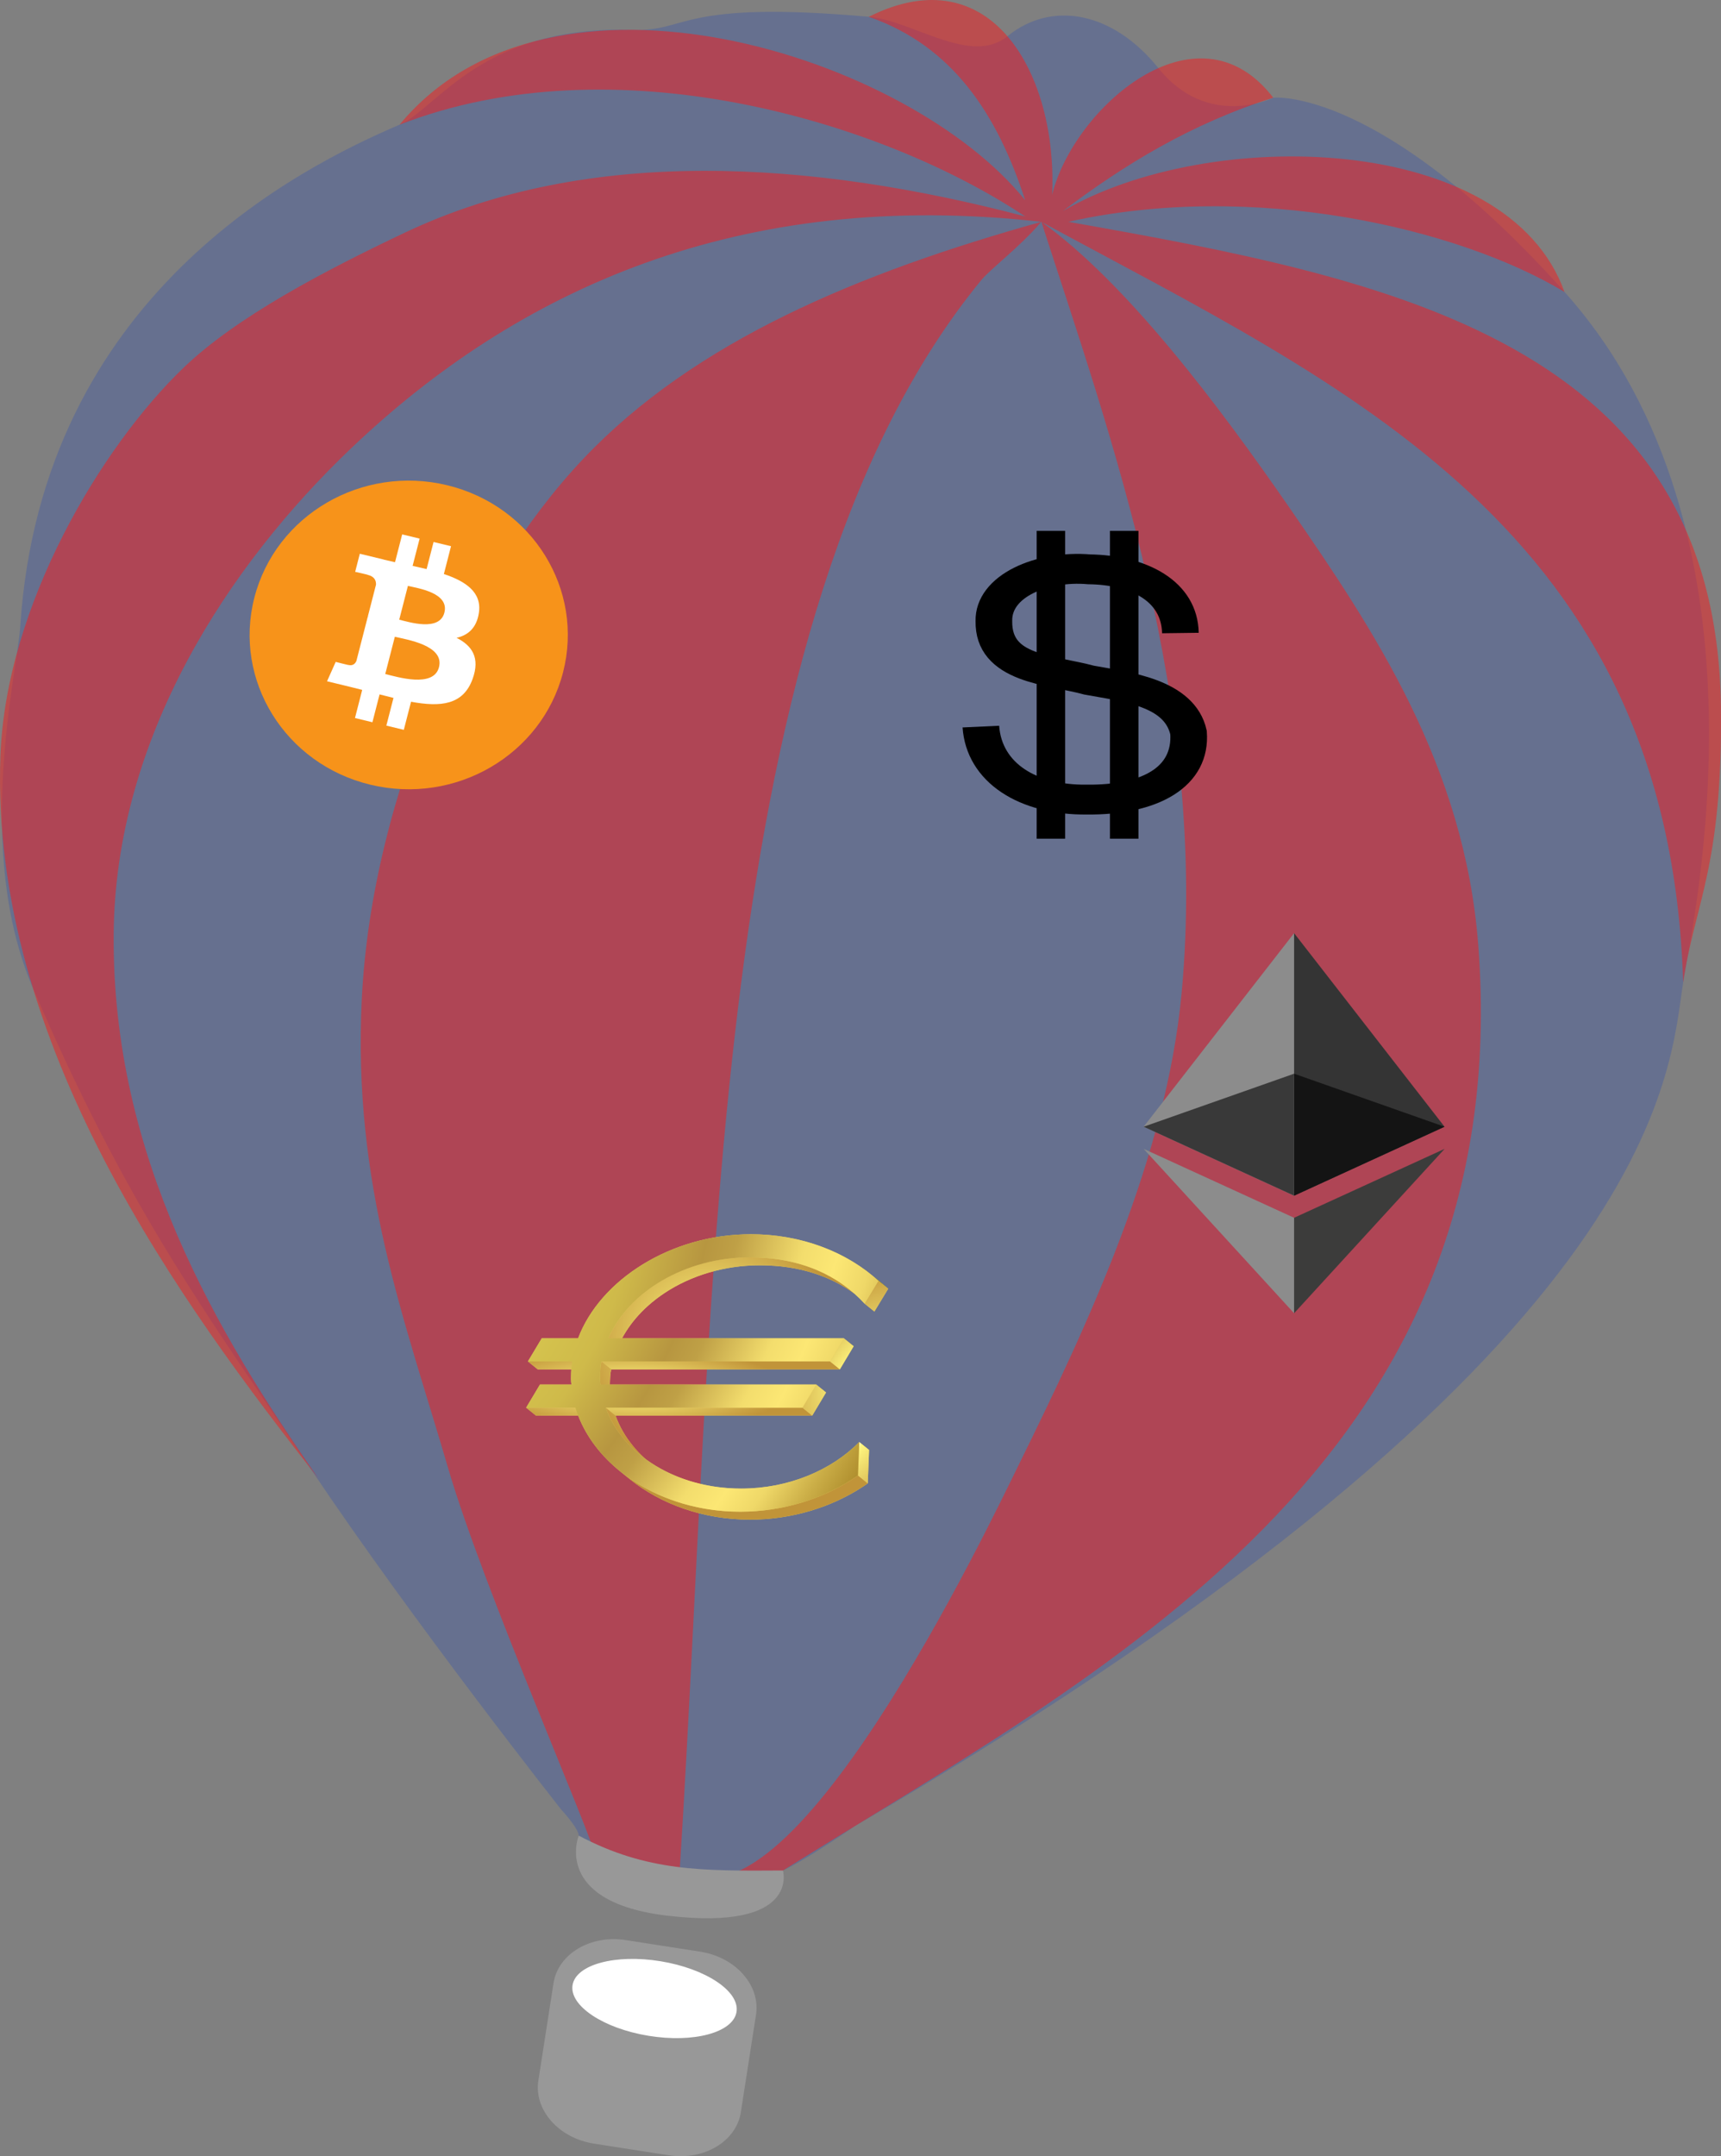 <?xml version="1.0" encoding="UTF-8" standalone="no"?>
<!-- Generator: Adobe Illustrator 14.0.0, SVG Export Plug-In . SVG Version: 6.00 Build 43363)  -->

<svg
   xmlns:dc="http://purl.org/dc/elements/1.1/"
   xmlns:cc="http://creativecommons.org/ns#"
   xmlns:rdf="http://www.w3.org/1999/02/22-rdf-syntax-ns#"
   xmlns:svg="http://www.w3.org/2000/svg"
   xmlns="http://www.w3.org/2000/svg"
   xmlns:xlink="http://www.w3.org/1999/xlink"
   xmlns:sodipodi="http://sodipodi.sourceforge.net/DTD/sodipodi-0.dtd"
   xmlns:inkscape="http://www.inkscape.org/namespaces/inkscape"
   id="Layer_1"
   enable-background="new 0 0 960 841.89"
   xml:space="preserve"
   viewBox="0 0 319.094 399.67"
   version="1.1"
   y="0px"
   x="0px"
   sodipodi:docname="hotairballoon-small.svg"
   inkscape:version="0.92.3 (2405546, 2018-03-11)"
   inkscape:export-filename="/home/hitman/Downloads/hotairballoon.png"
   inkscape:export-xdpi="96"
   inkscape:export-ydpi="96"
   width="319.094"
   height="399.67"><rect x="0" y="0" width="319.094" height="399.67" fill="#808080" stroke="none"/><defs
   id="defs3795"><linearGradient
     inkscape:collect="always"
     id="linearGradient4606"><stop
       style="stop-color:#ed2224;stop-opacity:1;"
       offset="0"
       id="stop4602" /><stop
       style="stop-color:#ed2224;stop-opacity:0;"
       offset="1"
       id="stop4604" /></linearGradient><linearGradient
     inkscape:collect="always"
     xlink:href="#linearGradient4606"
     id="linearGradient4608"
     x1="316.952"
     y1="404.322"
     x2="636.047"
     y2="404.322"
     gradientUnits="userSpaceOnUse" /><linearGradient
     id="linearGradient2970"><stop
       style="stop-color:#924f20;stop-opacity:1;"
       offset="0"
       id="stop2972" /><stop
       id="stop3770"
       offset="0.116"
       style="stop-color:#c7ac44;stop-opacity:1;" /><stop
       id="stop2978"
       offset="0.216"
       style="stop-color:#d4c24d;stop-opacity:1;" /><stop
       style="stop-color:#cfba4a;stop-opacity:1;"
       offset="0.304"
       id="stop3766" /><stop
       style="stop-color:#b79640;stop-opacity:1;"
       offset="0.432"
       id="stop2980" /><stop
       id="stop3768"
       offset="0.484"
       style="stop-color:#bfa046;stop-opacity:1;" /><stop
       id="stop3756"
       offset="0.6"
       style="stop-color:#f3dd6d;stop-opacity:1;" /><stop
       id="stop2982"
       offset="0.66"
       style="stop-color:#fce774;stop-opacity:1;" /><stop
       style="stop-color:#efd868;stop-opacity:1;"
       offset="0.72"
       id="stop3758" /><stop
       id="stop3762"
       offset="0.792"
       style="stop-color:#cbae47;stop-opacity:1;" /><stop
       style="stop-color:#9c781c;stop-opacity:1;"
       offset="0.9"
       id="stop2984" /><stop
       id="stop3760"
       offset="0.924"
       style="stop-color:#976b1c;stop-opacity:1;" /><stop
       style="stop-color:#8b491c;stop-opacity:1;"
       offset="1"
       id="stop2974" /></linearGradient><linearGradient
     id="linearGradient2763"><stop
       style="stop-color:#fffded;stop-opacity:1;"
       offset="0"
       id="stop2765" /><stop
       id="stop2767"
       offset="0.041"
       style="stop-color:#fff9b6;stop-opacity:1;" /><stop
       id="stop2769"
       offset="0.082"
       style="stop-color:#fff67f;stop-opacity:1;" /><stop
       style="stop-color:#c19439;stop-opacity:1;"
       offset="1"
       id="stop2771" /></linearGradient><linearGradient
     id="linearGradient2751"><stop
       style="stop-color:#fffded;stop-opacity:1;"
       offset="0"
       id="stop2753" /><stop
       id="stop2755"
       offset="0.082"
       style="stop-color:#fff9b6;stop-opacity:1;" /><stop
       id="stop2757"
       offset="0.082"
       style="stop-color:#fff67f;stop-opacity:1;" /><stop
       style="stop-color:#c19439;stop-opacity:1;"
       offset="1"
       id="stop2759" /></linearGradient><linearGradient
     id="linearGradient3267"><stop
       style="stop-color:#fffded;stop-opacity:1;"
       offset="0"
       id="stop3269" /><stop
       id="stop3285"
       offset="0.382"
       style="stop-color:#fff9b6;stop-opacity:1;" /><stop
       id="stop3283"
       offset="0.629"
       style="stop-color:#fff67f;stop-opacity:1;" /><stop
       style="stop-color:#c19439;stop-opacity:1;"
       offset="1"
       id="stop3271" /></linearGradient><linearGradient
     id="linearGradient3302"><stop
       id="stop3304"
       offset="0"
       style="stop-color:#fffded;stop-opacity:1;" /><stop
       style="stop-color:#fff9b6;stop-opacity:1;"
       offset="0.038"
       id="stop3306" /><stop
       style="stop-color:#fff67f;stop-opacity:1;"
       offset="0.082"
       id="stop3308" /><stop
       id="stop3310"
       offset="1"
       style="stop-color:#c19439;stop-opacity:1;" /></linearGradient><radialGradient
     gradientUnits="userSpaceOnUse"
     gradientTransform="matrix(1.037,-0.425,0.525,1.281,-76.854,51.659)"
     r="214.712"
     fy="165.491"
     fx="229.422"
     cy="165.491"
     cx="229.422"
     id="radialGradient2744"
     xlink:href="#linearGradient3267"
     inkscape:collect="always" /><radialGradient
     gradientUnits="userSpaceOnUse"
     gradientTransform="matrix(0.975,0,0,1.201,-0.109,-49.282)"
     r="163.204"
     fy="179.071"
     fx="219.031"
     cy="179.071"
     cx="219.031"
     id="radialGradient2746"
     xlink:href="#linearGradient3302"
     inkscape:collect="always" /><radialGradient
     gradientUnits="userSpaceOnUse"
     gradientTransform="matrix(0.975,0.014,-0.005,0.331,1.018,152.346)"
     r="191.234"
     fy="233.719"
     fx="124.241"
     cy="233.719"
     cx="124.241"
     id="radialGradient2749"
     xlink:href="#linearGradient2751"
     inkscape:collect="always" /><radialGradient
     gradientUnits="userSpaceOnUse"
     gradientTransform="matrix(1.348,0.64,-1.459,3.071,217.244,-706.162)"
     r="50.984"
     fy="220.316"
     fx="361.732"
     cy="220.316"
     cx="361.732"
     id="radialGradient2761"
     xlink:href="#linearGradient2763"
     inkscape:collect="always" /><radialGradient
     r="50.984"
     fy="248.539"
     fx="397.101"
     cy="248.539"
     cx="397.101"
     gradientTransform="matrix(1.348,0.64,-1.459,3.071,217.244,-706.162)"
     gradientUnits="userSpaceOnUse"
     id="radialGradient2781"
     xlink:href="#linearGradient2763"
     inkscape:collect="always" /><linearGradient
     y2="314.623"
     x2="350.39"
     y1="616.899"
     x1="350.39"
     gradientTransform="matrix(0.621,0,0,0.621,-279.741,41.891)"
     gradientUnits="userSpaceOnUse"
     id="linearGradient4294"
     xlink:href="#linearGradient2970"
     inkscape:collect="always" /><radialGradient
     r="209.324"
     fy="90.124"
     fx="-110.428"
     cy="90.124"
     cx="-110.428"
     gradientTransform="matrix(-2.183,5.235,-2.924,-1.219,-87.986,779.252)"
     gradientUnits="userSpaceOnUse"
     id="radialGradient4303"
     xlink:href="#linearGradient2970"
     inkscape:collect="always" /><radialGradient
     inkscape:collect="always"
     xlink:href="#linearGradient2763"
     id="radialGradient4992"
     gradientUnits="userSpaceOnUse"
     gradientTransform="matrix(1.348,0.64,-1.459,3.071,217.244,-706.162)"
     cx="361.732"
     cy="220.316"
     fx="361.732"
     fy="220.316"
     r="50.984" /><radialGradient
     inkscape:collect="always"
     xlink:href="#linearGradient2763"
     id="radialGradient4994"
     gradientUnits="userSpaceOnUse"
     gradientTransform="matrix(1.348,0.64,-1.459,3.071,217.244,-706.162)"
     cx="361.732"
     cy="220.316"
     fx="361.732"
     fy="220.316"
     r="50.984" /><filter
     id="filter15393"
     style="color-interpolation-filters:sRGB"><feGaussianBlur
       stdDeviation="30.574"
       id="feGaussianBlur15395" /></filter><filter
     id="filter15393-6"
     style="color-interpolation-filters:sRGB"><feGaussianBlur
       id="feGaussianBlur15395-7"
       stdDeviation="30.574" /></filter><filter
     inkscape:label="Drop Shadow"
     id="filter6308"
     style="color-interpolation-filters:sRGB"><feFlood
       result="flood"
       flood-color="rgb(0,0,0)"
       flood-opacity="0.8"
       id="feFlood6310" /><feComposite
       result="composite1"
       operator="in"
       in="flood"
       in2="SourceGraphic"
       id="feComposite6312" /><feGaussianBlur
       result="blur"
       stdDeviation="10"
       id="feGaussianBlur6314" /><feOffset
       result="offset"
       dy="20"
       dx="20"
       id="feOffset6316" /><feComposite
       result="composite2"
       operator="over"
       in="SourceGraphic"
       in2="offset"
       id="feComposite6318" /></filter></defs><sodipodi:namedview
   pagecolor="#ffffff"
   bordercolor="#666666"
   borderopacity="1"
   objecttolerance="10"
   gridtolerance="10"
   guidetolerance="10"
   inkscape:pageopacity="0"
   inkscape:pageshadow="2"
   inkscape:window-width="1920"
   inkscape:window-height="1016"
   id="namedview3793"
   showgrid="false"
   inkscape:zoom="1.39"
   inkscape:cx="191.12347"
   inkscape:cy="252.27435"
   inkscape:window-x="0"
   inkscape:window-y="27"
   inkscape:window-maximized="1"
   inkscape:current-layer="g3788"
   fit-margin-top="0"
   fit-margin-left="0"
   fit-margin-right="0"
   fit-margin-bottom="0" />
<g
   id="g3788"
   style="clip-rule:evenodd;fill-rule:evenodd"
   transform="translate(-316.952,-304.763)">
	<path
   d="m 462.12,651.47 c 4.308,-1.951 13.434,-8.286 13.434,-8.286 150.83,-88.167 150.82,-139.82 153.48,-156.31 1.928,-11.983 17.941,-83.381 -22,-128 -34.168,-38.167 -54,-36 -54,-36 0,0 -12.1,5.988 -21.307,-5.485 -8.373,-10.432 -19.705,-12.632 -27.984,-5.907 -6.805,5.528 -17.475,-2.875 -25.709,-3.607 -35.022,-3.117 -33.532,2.741 -43.5,2.418 -28.334,-0.918 -36.383,14.531 -43.5,17.582 -18.432,7.899 -66.346,31.659 -70.326,92.998 -0.552,8.502 -8.708,41.327 2.373,67.104 17.787,41.375 32.104,60.108 51.278,88.753 19.174,28.645 46.663,63.47 46.663,63.47 0,0 3.134,3.353 3.243,4.815 0.249,3.33 9.762,6.093 21.534,7.658 6.33,0.86 10.8,1.32 16.34,-1.19 z"
   id="path3774"
   style="fill:#3e58a8;fill-opacity:0.387"
   inkscape:connector-curvature="0" />
	<g
   id="g3780"
   style="opacity:1;fill:#ed2224;fill-opacity:0.54"
   transform="translate(0,78)">
		<path
   d="m 629.03,408.88 c -2.586,-84.082 -62.814,-110.52 -119,-141 -56.081,-6.3 -97.223,12.67 -128,42 -22.754,21.685 -43.708,53.596 -44,90 -0.332,41.403 19.17,73.949 38,101 -25.14,-32.089 -60.967,-80.434 -59,-134 1.025,-27.92 18.743,-57.382 34,-72 9.787,-9.377 25.943,-17.864 41,-25 33.965,-16.096 75.278,-13.443 115,-3 -27.004,-17.971 -76.451,-32.383 -116,-17 28.142,-34.029 94.458,-12.773 116,14 -5.141,-15.859 -13.402,-28.598 -29,-34 22.862,-11.492 35.036,10.891 34,33 3.877,-15.937 26.834,-36.451 41,-18 -15.205,4.796 -27.611,12.39 -39,21 27.182,-15.863 82.359,-14.651 93,15 -19.838,-11.938 -57.875,-20.658 -92,-13 59.771,10.562 120.19,22.316 121,90 0.35,29.66 -4.89,36.44 -7,51 z"
   id="path3776"
   style="fill:#ed2224;fill-opacity:0.54"
   inkscape:connector-curvature="0" />
		<path
   d="m 461.2,577.88 c 0.405,-0.973 -2.472,-0.467 0.925,-4.404 58.092,-36.351 136.33,-75.241 128.91,-171.6 -2.557,-33.195 -19.268,-58.244 -35,-81 -13.201,-19.093 -30.139,-41.582 -46,-53 12.691,39.307 30.994,89.392 26,143 -2.838,30.465 -17.383,61.369 -30,87 -5.881,11.944 -43.109,90.263 -63.023,74.984 6.845,-107.87 4.952,-232.1 55.857,-294.15 1.766,-2.152 7,-6 11.166,-10.834 -33.722,9.425 -64.235,22.035 -85,44 -21.179,22.401 -39.113,62.144 -41,100 -1.723,34.578 7.962,59.46 16,87 6.503,22.279 26.706,68.141 27.321,71.992 0.54,3.47 32.17,11.01 33.84,7.01 z m -12.17,4"
   id="path3778"
   style="fill:#ed2224;fill-opacity:0.54"
   inkscape:connector-curvature="0" />
	</g>
	<path
   d="m 454.32,696.26 c -0.846,5.437 -6.84,9.018 -13.389,8 l -13.832,-2.151 c -6.549,-1.018 -11.174,-6.248 -10.328,-11.686 l 2.805,-18.047 c 0.846,-5.437 6.84,-9.019 13.389,-8.001 l 13.832,2.151 c 6.549,1.018 11.174,6.25 10.328,11.687 l -2.81,18.05 z"
   id="path3782"
   inkscape:connector-curvature="0"
   style="fill:#989898" />
		<ellipse
   rx="15.402"
   transform="rotate(9.312)"
   ry="6.999"
   cy="595.385"
   cx="541.79"
   id="ellipse3784"
   style="fill:#ffffff;stroke-width:1" />
	<path
   d="m 462.12,651.47 c 0,0 3.278,11.233 -21.258,8.403 -21.667,-2.499 -16.603,-14.859 -16.603,-14.859 12.68,6.7 22.94,6.55 37.86,6.46 z"
   id="path3786"
   inkscape:connector-curvature="0"
   style="fill:#989898" />
<g
   id="g4666"
   transform="matrix(0.922,0,0,0.894,363.234,393.846)"><path
     id="path4662"
     d="M 63.033,39.744 C 58.759,56.887 41.396,67.32 24.251,63.045 7.113,58.771 -3.32,41.407 0.956,24.265 5.228,7.12 22.591,-3.314 39.731,0.96 56.875,5.234 67.307,22.6 63.033,39.744 Z"
     inkscape:connector-curvature="0"
     style="fill:#f7931a" /><path
     id="path4664"
     d="M 46.103,27.444 C 46.74,23.186 43.498,20.897 39.065,19.37 l 1.438,-5.768 -3.511,-0.875 -1.4,5.616 c -0.923,-0.23 -1.871,-0.447 -2.813,-0.662 l 1.41,-5.653 -3.509,-0.875 -1.439,5.766 c -0.764,-0.174 -1.514,-0.346 -2.242,-0.527 l 0.004,-0.018 -4.842,-1.209 -0.934,3.75 c 0,0 2.605,0.597 2.55,0.634 1.422,0.355 1.679,1.296 1.636,2.042 l -1.638,6.571 c 0.098,0.025 0.225,0.061 0.365,0.117 -0.117,-0.029 -0.242,-0.061 -0.371,-0.092 l -2.296,9.205 c -0.174,0.432 -0.615,1.08 -1.609,0.834 0.035,0.051 -2.552,-0.637 -2.552,-0.637 l -1.743,4.019 4.569,1.139 c 0.85,0.213 1.683,0.436 2.503,0.646 l -1.453,5.834 3.507,0.875 1.439,-5.772 c 0.958,0.26 1.888,0.5 2.798,0.726 l -1.434,5.745 3.511,0.875 1.453,-5.823 c 5.987,1.133 10.489,0.676 12.384,-4.739 1.527,-4.36 -0.076,-6.875 -3.226,-8.515 2.294,-0.529 4.022,-2.038 4.483,-5.155 z m -8.022,11.249 c -1.085,4.36 -8.426,2.003 -10.806,1.412 l 1.928,-7.729 c 2.38,0.594 10.012,1.77 8.878,6.317 z m 1.086,-11.312 c -0.99,3.966 -7.1,1.951 -9.082,1.457 l 1.748,-7.01 c 1.982,0.494 8.365,1.416 7.334,5.553 z"
     inkscape:connector-curvature="0"
     style="fill:#ffffff" /></g><g
   id="g4751"
   transform="matrix(0.218,0,0,0.169,528.996,477.73)"><polygon
     id="polygon4739"
     points="127.961,287.958 255.923,212.32 127.961,0 125.166,9.5 125.166,285.168 "
     style="fill:#343434" /><polygon
     id="polygon4741"
     points="127.962,287.959 127.962,154.158 127.962,0 0,212.32 "
     style="fill:#8c8c8c" /><polygon
     id="polygon4743"
     points="127.961,416.907 255.999,236.587 127.961,312.187 126.386,314.107 126.386,412.306 "
     style="fill:#3c3c3b" /><polygon
     id="polygon4745"
     points="0,236.585 127.962,416.905 127.962,312.185 "
     style="fill:#8c8c8c" /><polygon
     id="polygon4747"
     points="127.961,154.159 127.961,287.958 255.921,212.321 "
     style="fill:#141414" /><polygon
     id="polygon4749"
     points="127.961,154.159 0.001,212.321 127.961,287.958 "
     style="fill:#393939" /></g><g
   transform="matrix(0.156,0,0,0.124,415.184,533.437)"
   id="g3">
	<g
   id="g5">
		<g
   id="g7"
   enable-background="new    ">
			<path
   sodipodi:nodetypes="ccccccscccccscccsscccscsscccccsscccccssscsccccccccc"
   id="polygon2565"
   d="M 262.81,0.832 C 167.761,0.832 83.576,69.022 57.38,156.39 H 14.179 L -2.242,190.938 9.427,202.79 H 49.306 c -0.086,1.815 -0.158,3.637 -0.213,5.453 -0.176,5.764 -0.356,11.511 0.427,17.274 H 12.077 L -4.344,260.065 7.325,271.916 H 57.471 c 9.72,31.634 27.06,60.16 49.842,83.293 0.101,0.102 0.204,0.203 0.305,0.305 0.536,0.55 1.076,1.098 1.615,1.645 l 9.749,9.901 c 36.573,37.138 87.16,60.383 142.793,60.383 49.833,0 97.198,-18.698 134.415,-49.507 1.863,-1.542 3.704,-3.119 5.514,-4.722 l 1.523,-49.933 -11.668,-11.851 c -32.979,42.238 -84.221,69.614 -140.386,69.614 -43.898,0 -83.671,-16.634 -113.424,-43.962 -0.772,-0.867 -1.561,-1.737 -2.315,-2.62 -9.694,-11.343 -17.887,-24.019 -24.281,-37.717 -3.712,-7.952 -6.82,-16.243 -9.262,-24.83 h 233.794 l 16.421,-34.548 -11.668,-11.851 H 95.188 c 0.026,-1.815 0.066,-3.637 0.122,-5.453 0.068,-2.217 0.156,-4.831 0.335,-7.586 0.209,-3.205 0.547,-6.589 1.158,-9.688 H 368.527 L 384.917,168.241 373.249,156.39 H 109.629 c 1.57,-3.676 3.274,-7.291 5.088,-10.846 3.297,-6.463 6.977,-12.729 11.029,-18.736 4.417,-6.549 9.266,-12.814 14.502,-18.736 6.275,-7.1 13.092,-13.714 20.412,-19.772 30.767,-25.466 70.123,-41.037 112.754,-41.037 46.474,0 83.971,16.163 112.632,42.591 4.175,4.663 8.123,9.565 11.851,14.685 l 11.668,11.851 16.421,-34.091 c -2.848,-3.281 -5.824,-6.447 -8.866,-9.536 l -9.292,-9.414 C 371.066,24.775 319.863,0.832 262.81,0.832 Z M 110.39,304.637 c -7.363,-11.49 6.788,10.372 0,0 z"
   style="fill:#e4cc61;fill-opacity:1"
   inkscape:connector-curvature="0" /><path
   id="polygon11"
   d="M -2.242,190.938 9.427,202.79 H 62.254 l -11.668,-11.851 z m 87.376,0 11.668,11.851 H 368.527 L 356.858,190.938 Z M -4.344,260.065 7.325,271.916 H 65.88 L 54.211,260.065 Z m 94.566,0 11.668,11.851 H 335.685 L 324.016,260.065 Z"
   style="fill:url(#radialGradient2749)"
   inkscape:connector-curvature="0" />
			<path
   id="path23"
   d="m 261.744,35.411 c -42.63,0 -81.986,15.572 -112.754,41.037 -7.319,6.058 -14.137,12.672 -20.412,19.772 -5.234,5.923 -10.083,12.188 -14.502,18.736 -4.051,6.007 -7.731,12.274 -11.029,18.736 -3.225,6.321 -6.088,12.837 -8.53,19.529 -0.383,1.05 -0.765,2.11 -1.127,3.168 l 11.668,11.851 c 0.364,-1.059 0.744,-2.118 1.127,-3.168 2.443,-6.692 5.305,-13.207 8.53,-19.529 3.297,-6.463 6.977,-12.729 11.029,-18.736 4.417,-6.549 9.266,-12.814 14.502,-18.736 6.275,-7.1 13.092,-13.714 20.412,-19.772 30.767,-25.466 70.123,-41.037 112.754,-41.037 49.745,0 89.191,18.514 118.542,48.319 L 380.286,83.729 C 350.934,53.925 311.49,35.412 261.744,35.411 Z M 85.134,190.938 c -0.611,3.099 -0.948,6.484 -1.158,9.688 -0.179,2.756 -0.267,5.399 -0.335,7.616 -0.177,5.764 -0.356,11.511 0.427,17.274 l 11.668,11.851 c -0.783,-5.764 -0.603,-11.541 -0.427,-17.305 0.068,-2.217 0.156,-4.831 0.335,-7.586 0.209,-3.205 0.547,-6.589 1.158,-9.688 z m 5.088,69.127 c 2.442,8.586 5.549,16.877 9.262,24.83 6.395,13.697 14.587,26.373 24.281,37.717 2.549,2.982 5.199,5.888 7.952,8.683 l 9.627,9.749 c -2.026,-2.136 -3.998,-4.343 -5.91,-6.581 -9.694,-11.343 -17.887,-24.019 -24.281,-37.717 -3.712,-7.952 -6.82,-16.243 -9.262,-24.83 z m 17.091,95.145 11.668,11.851 c 36.573,37.138 87.16,60.383 142.793,60.383 49.833,0 97.198,-18.698 134.415,-49.507 1.863,-1.542 3.704,-3.119 5.514,-4.722 l -11.668,-11.851 c -1.811,1.603 -3.651,3.18 -5.514,4.722 -37.217,30.809 -84.583,49.507 -134.415,49.507 -55.633,0 -106.22,-23.245 -142.793,-60.383 z"
   style="fill:url(#radialGradient2746)"
   inkscape:connector-curvature="0" />
			
			
			
			<path
   style="fill:#626700"
   id="path79"
   d="m 405.463,60.901 11.671,11.85 c 3.042,3.088 5.989,6.275 8.837,9.556 L 414.299,70.457 c -2.848,-3.281 -5.795,-6.468 -8.837,-9.556"
   inkscape:connector-curvature="0" />
			<path
   id="path2779"
   d="m 414.286,70.446 -16.391,34.091 11.668,11.851 16.421,-34.091 z"
   style="fill:url(#radialGradient4992);fill-opacity:1"
   inkscape:connector-curvature="0" /><path
   id="path2777"
   d="m 373.249,156.39 -16.391,34.548 11.668,11.851 16.391,-34.548 z"
   style="fill:url(#radialGradient4994);fill-opacity:1"
   inkscape:connector-curvature="0" /><path
   id="path2775"
   d="m 340.437,225.517 -16.421,34.548 11.668,11.851 16.421,-34.548 z"
   style="fill:url(#radialGradient2761);fill-opacity:1"
   inkscape:connector-curvature="0" /><path
   id="polygon83"
   d="m 391.559,311.431 -1.523,49.933 11.668,11.851 1.523,-49.933 z"
   style="fill:url(#radialGradient2781);fill-opacity:1"
   inkscape:connector-curvature="0" />
			
			
			
			
			
			
			
		<path
   d="m 262.815,0.847 c 60.486,0 114.386,26.881 151.486,69.61 l -16.407,34.08 c -30.407,-41.761 -75.652,-69.127 -136.138,-69.127 -77.767,0 -144.636,51.845 -168.355,120.972 H 373.261 l -16.413,34.563 H 85.136 c -1.136,5.764 -1.341,12.486 -1.489,17.282 -0.176,5.764 -0.353,11.518 0.43,17.281 H 340.426 l -16.422,34.563 H 90.225 c 19.931,70.087 84.139,120.972 160.947,120.972 56.165,0 107.406,-27.365 140.385,-69.602 l -1.529,49.918 c -37.994,33.605 -87.585,54.248 -139.914,54.248 -94.566,0 -174.596,-67.208 -195.895,-155.535 H -4.348 L 12.073,225.509 h 37.441 c -0.783,-5.763 -0.606,-11.518 -0.43,-17.281 0.176,-5.764 0.353,-11.518 1.489,-17.282 H -2.232 L 14.189,156.382 H 57.393 C 83.59,69.014 167.765,0.847 262.815,0.847 Z"
   id="path4301"
   style="opacity:1;fill:url(#radialGradient4303);fill-opacity:1"
   inkscape:connector-curvature="0" /></g>
	</g>
</g><g
   style="fill:none;stroke:#000000"
   id="g5060"
   transform="matrix(0.151,0,0,0.123,480.846,401.067)"><path
     id="path5046"
     d="m 119,312 c 4,70 58,111 130,110 78,1 129,-34 125,-101 -11,-61 -78,-69 -122,-79 -48,-16 -118,-16 -117,-89 -1,-53 59,-84 117,-78 60,1 111,32 112,96"
     inkscape:connector-curvature="0"
     style="stroke-width:45" /><path
     id="path5048"
     d="m 205,17 v 464 m 90,0 V 17"
     inkscape:connector-curvature="0"
     style="stroke-width:35" /></g></g>
</svg>